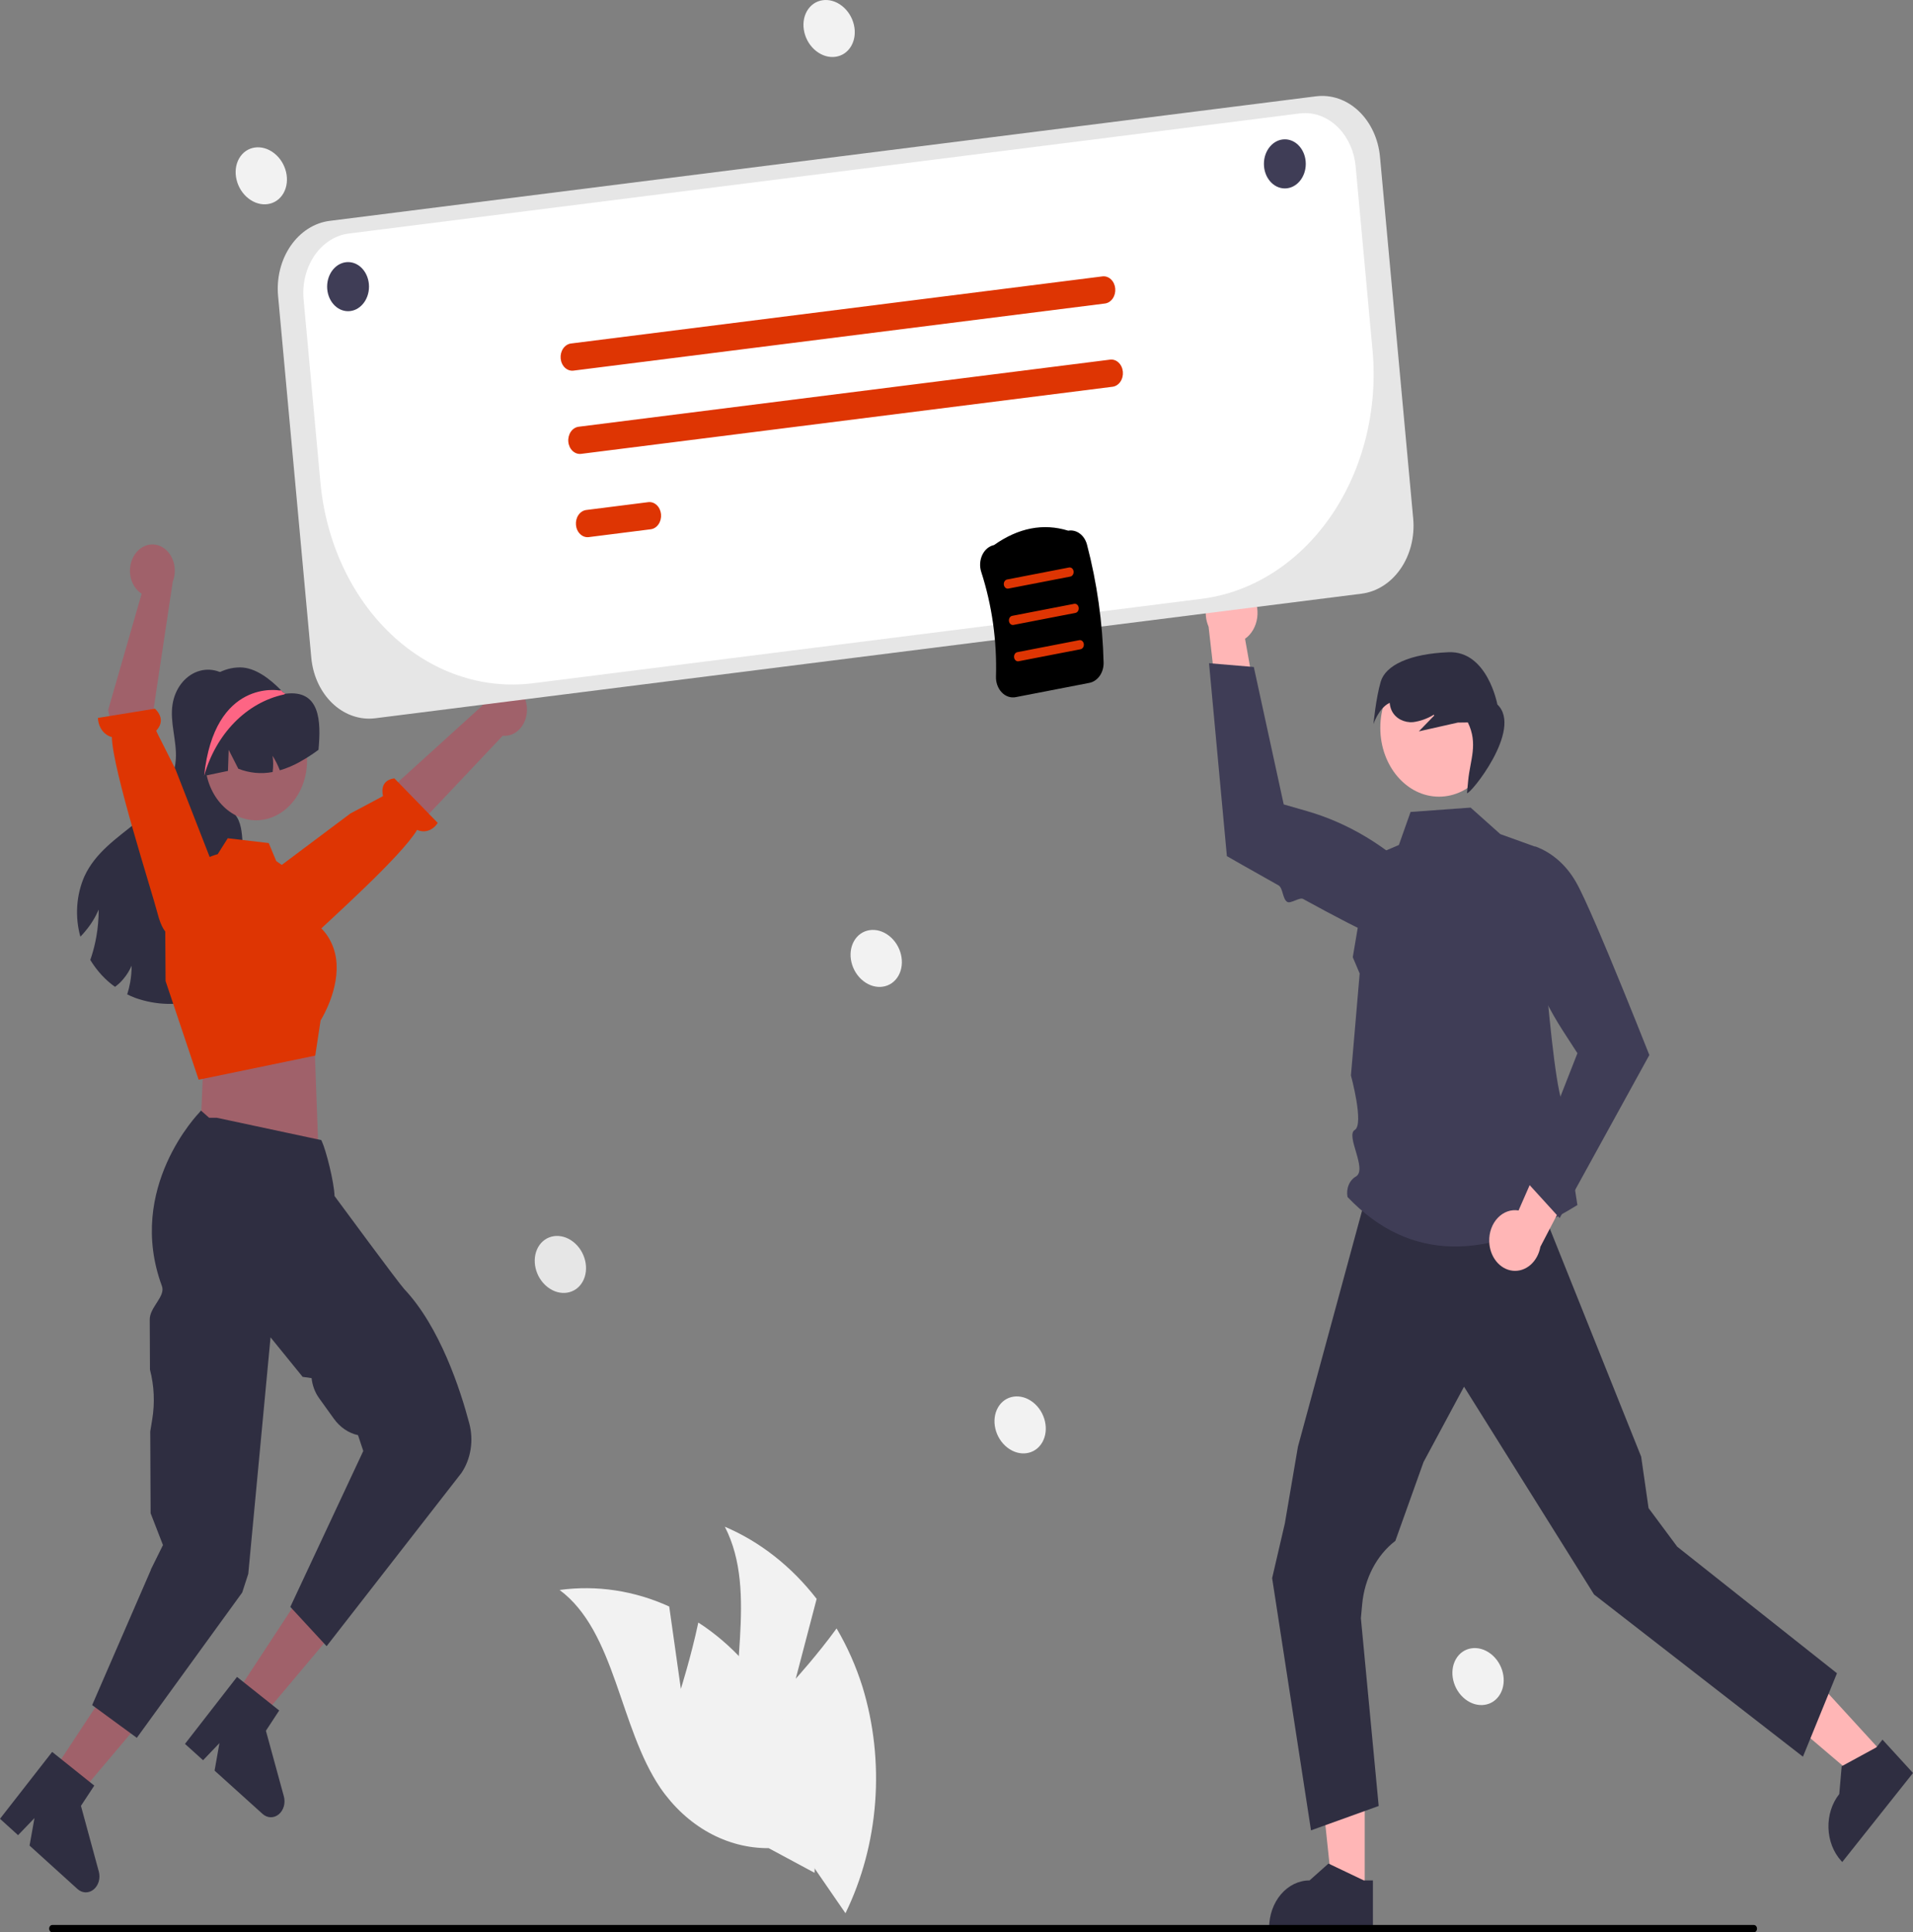 <svg width="197" height="199" viewBox="0 0 197 199" fill="none" xmlns="http://www.w3.org/2000/svg">
<rect x="0" y="0" width="197" height="199" fill="#808080" stroke="none"/>
<g clip-path="url(#clip0_7_775)">
<path d="M81.946 172.882L84.098 164.663C81.509 161.321 78.263 158.771 74.644 157.234C78.18 164.106 74.753 173.071 76.181 180.922C76.643 183.366 77.567 185.658 78.886 187.626C80.205 189.595 81.885 191.19 83.801 192.293L87.066 197.038C88.778 193.531 89.821 189.629 90.124 185.603C90.426 181.577 89.981 177.522 88.818 173.717C88.148 171.59 87.252 169.57 86.152 167.706C84.212 170.382 81.946 172.882 81.946 172.882Z" fill="#F2F2F2"/>
<path d="M70.115 173.932L68.916 165.45C65.328 163.813 61.453 163.228 57.629 163.746C63.408 168.047 63.749 177.864 68.012 184.144C69.355 186.09 71.053 187.657 72.982 188.729C74.911 189.801 77.021 190.35 79.156 190.335L83.882 192.875C84.081 188.84 83.531 184.802 82.271 181.04C81.011 177.279 79.07 173.882 76.583 171.084C75.175 169.531 73.605 168.192 71.912 167.099C71.192 170.509 70.115 173.932 70.115 173.932Z" fill="#F2F2F2"/>
<path d="M140.536 194.929L137.222 194.929L135.645 179.935L140.537 179.935L140.536 194.929Z" fill="#FFB6B6"/>
<path d="M141.381 198.697L130.695 198.697V198.538C130.695 197.244 131.133 196.003 131.913 195.088C132.693 194.173 133.751 193.659 134.854 193.659H134.855L136.807 191.922L140.449 193.66L141.382 193.66L141.381 198.697Z" fill="#2F2E41"/>
<path d="M194.074 180.75L191.814 183.593L181.387 174.723L184.722 170.526L194.074 180.75Z" fill="#FFB6B6"/>
<path d="M197 182.594L189.714 191.763L189.615 191.655C188.808 190.772 188.333 189.55 188.294 188.257C188.255 186.964 188.656 185.706 189.408 184.759L189.408 184.759L189.656 181.9L193.222 179.959L193.858 179.159L197 182.594Z" fill="#2F2E41"/>
<path d="M189.17 172.323L185.666 180.916L164.155 164.211L161.026 159.209L150.765 142.811L146.594 150.574L143.692 158.689C142.746 159.413 141.949 160.374 141.358 161.503C140.768 162.632 140.398 163.9 140.276 165.217L140.144 166.654L141.977 185.992L135.007 188.502L131.004 162.524L132.312 156.895L133.66 148.994L140.443 124.024H158.595L169.007 150.018L169.768 155.315L172.72 159.289L189.17 172.323Z" fill="#2F2E41"/>
<path d="M151.445 83.172L154.501 85.902L158.186 87.23C158.186 87.23 159.71 112.366 161.083 113.976C162.455 115.586 161.217 115.63 161.493 117.721C161.769 119.813 162.439 124.101 162.439 124.101C153.173 129.854 145.185 130.008 138.768 123.276C138.686 122.86 138.728 122.423 138.886 122.038C139.045 121.653 139.311 121.343 139.64 121.16C140.835 120.417 138.539 116.948 139.515 116.368C140.491 115.788 139.119 110.756 139.119 110.756L140.019 100.258L139.308 98.579L141.044 88.311L144.057 87.02L145.26 83.62L151.445 83.172Z" fill="#3F3D56"/>
<path d="M153.36 127.848C153.346 127.394 153.417 126.942 153.569 126.524C153.72 126.106 153.948 125.732 154.236 125.428C154.523 125.124 154.865 124.898 155.235 124.766C155.606 124.633 155.996 124.598 156.38 124.662L160.686 114.844L163.085 119.844L158.628 128.401C158.494 129.149 158.13 129.814 157.606 130.269C157.082 130.724 156.434 130.937 155.785 130.869C155.135 130.801 154.53 130.456 154.083 129.899C153.636 129.342 153.379 128.612 153.36 127.848H153.36Z" fill="#FFB6B6"/>
<path d="M160.612 125.446L169.849 108.654L169.819 108.577C169.784 108.489 167.692 103.19 165.665 98.337C165.353 97.589 165.043 96.852 164.741 96.147C164.611 95.842 164.483 95.544 164.357 95.252C163.506 93.284 162.762 91.657 162.318 90.884C161.336 89.137 159.874 87.836 158.175 87.198L158.132 87.185L158.092 87.205C157.26 87.616 156.574 88.347 156.144 89.278C155.715 90.209 155.569 91.283 155.73 92.324C156.531 97.346 158.317 102.08 160.945 106.154L162.443 108.469L157.239 121.739L160.612 125.446Z" fill="#3F3D56"/>
<path d="M128.849 61.081C129.104 61.423 129.291 61.827 129.398 62.263C129.505 62.7 129.529 63.159 129.468 63.607C129.408 64.056 129.264 64.484 129.047 64.86C128.83 65.237 128.546 65.553 128.214 65.786L130.139 76.594L125.591 74.482L124.46 64.542C124.162 63.862 124.088 63.077 124.251 62.337C124.414 61.596 124.803 60.951 125.344 60.525C125.885 60.098 126.541 59.919 127.187 60.021C127.833 60.124 128.424 60.501 128.849 61.081H128.849Z" fill="#FFB6B6"/>
<path d="M124.505 68.303L126.344 88.17L126.409 88.207C126.463 88.238 128.793 89.579 131.653 91.175C132.136 91.445 132.067 92.611 132.571 92.89C132.918 93.082 133.836 92.385 134.187 92.578C137.313 94.293 140.474 95.96 141.734 96.412C143.435 97.044 145.269 96.975 146.932 96.216L146.972 96.194L146.993 96.149C147.418 95.215 147.559 94.14 147.393 93.1C147.227 92.06 146.763 91.117 146.079 90.428C142.761 87.118 138.832 84.759 134.603 83.536L132.197 82.844L129.116 68.691L124.505 68.303Z" fill="#3F3D56"/>
<path d="M148.188 82.047C151.526 82.047 154.232 78.873 154.232 74.957C154.232 71.042 151.526 67.867 148.188 67.867C144.849 67.867 142.143 71.042 142.143 74.957C142.143 78.873 144.849 82.047 148.188 82.047Z" fill="#FFB6B6"/>
<path d="M142.186 70.206C142.684 68.51 145.158 67.334 149.169 67.17C153.181 67.007 154.198 72.551 154.198 72.551C156.876 75.1 151.339 81.921 151.071 81.676L151.191 80.394C151.391 78.271 152.238 76.615 151.16 74.402L150.125 74.416C148.789 74.718 147.452 75.019 146.115 75.32L147.698 73.686L147.653 73.605C146.98 74.016 146.247 74.277 145.493 74.374C144.642 74.433 143.712 74.036 143.305 73.158C143.196 72.917 143.13 72.653 143.11 72.381C141.963 72.918 141.438 74.577 141.438 74.577C141.438 74.577 141.689 71.903 142.186 70.206Z" fill="#2F2E41"/>
<path d="M24.353 70.632C24.271 70.51 24.182 70.394 24.088 70.284C24.111 70.247 24.134 70.207 24.157 70.17L24.353 70.632Z" fill="#2F2E41"/>
<path d="M25.528 99.146C24.539 101.206 22.565 102.355 20.608 102.918C18.409 103.594 16.094 103.541 13.919 102.767C13.643 102.662 13.367 102.541 13.1 102.406C13.229 102.006 13.33 101.594 13.405 101.175C13.505 100.609 13.555 100.031 13.554 99.453C13.336 99.951 13.054 100.407 12.718 100.805C12.458 101.124 12.163 101.402 11.841 101.631C10.842 100.919 9.976 99.976 9.297 98.859C9.341 98.735 9.384 98.61 9.424 98.485C9.633 97.834 9.798 97.164 9.918 96.483C10.082 95.561 10.164 94.622 10.163 93.681C9.808 94.492 9.349 95.234 8.8 95.879C8.636 96.085 8.461 96.28 8.277 96.462C7.992 95.447 7.882 94.376 7.953 93.31C8.024 92.245 8.275 91.207 8.691 90.256C9.829 87.788 12.037 86.322 14.003 84.727C15.971 83.132 17.94 80.975 18.107 78.173C18.219 76.282 17.472 74.387 17.771 72.526C17.896 71.742 18.203 71.012 18.658 70.418C19.113 69.824 19.698 69.387 20.349 69.156C21.001 68.925 21.694 68.908 22.353 69.107C23.012 69.306 23.613 69.713 24.088 70.284C22.973 72.139 21.863 74.057 21.412 76.262C20.952 78.507 21.329 81.14 22.838 82.627C23.355 83.139 23.99 83.503 24.39 84.144C24.922 84.993 24.924 86.126 25.011 87.171C25.183 89.204 25.749 91.159 26.054 93.172C26.362 95.181 26.379 97.362 25.528 99.146Z" fill="#2F2E41"/>
<path d="M5.26 182.748L7.883 185.125L16.949 174.389L13.077 170.88L5.26 182.748Z" fill="#A0616A"/>
<path d="M5.371 180.425L9.709 183.893L8.336 185.977L10.175 192.744C10.266 193.078 10.263 193.437 10.167 193.77C10.072 194.102 9.888 194.39 9.643 194.591C9.398 194.792 9.105 194.896 8.806 194.888C8.507 194.879 8.218 194.759 7.981 194.545L3.044 190.071L3.551 187.238L1.861 188.998L0 187.311L5.371 180.425Z" fill="#2F2E41"/>
<path d="M18.568 76.621C18.568 77.823 18.819 79.007 19.3 80.069C19.781 81.131 20.476 82.038 21.326 82.71C22.175 83.383 23.152 83.801 24.171 83.927C25.191 84.054 26.221 83.885 27.171 83.435C28.122 82.986 28.964 82.269 29.623 81.349C30.282 80.428 30.739 79.332 30.953 78.157C31.167 76.981 31.131 75.762 30.85 74.606C30.568 73.45 30.049 72.393 29.338 71.527L29.308 71.492C29.258 71.43 29.207 71.369 29.155 71.31C29.154 71.31 29.154 71.31 29.154 71.31C29.154 71.309 29.153 71.309 29.153 71.309C29.153 71.309 29.153 71.308 29.153 71.308C29.152 71.308 29.152 71.307 29.152 71.307C29.087 71.236 29.022 71.166 28.954 71.098C27.852 69.964 26.304 68.734 24.723 68.734C21.265 68.734 18.568 72.564 18.568 76.621Z" fill="#2F2E41"/>
<path d="M54.257 72.85C54.287 73.242 54.243 73.636 54.129 74.006C54.015 74.376 53.833 74.712 53.596 74.99C53.359 75.269 53.074 75.483 52.758 75.618C52.444 75.752 52.107 75.804 51.773 75.77L36.269 92.19L33.6 87.248L49.68 72.661C49.766 72.007 50.054 71.412 50.489 70.99C50.924 70.568 51.475 70.348 52.04 70.371C52.604 70.394 53.141 70.659 53.55 71.116C53.958 71.573 54.21 72.19 54.257 72.85V72.85Z" fill="#A0616A"/>
<path d="M29.642 97.146C29.642 97.146 30.219 98.396 32.19 96.466C33.767 94.922 41.325 88.215 42.953 85.466C43.325 85.639 43.736 85.662 44.12 85.531C44.504 85.4 44.84 85.124 45.075 84.744L40.613 80.161C39.279 80.341 39.307 81.393 39.446 81.99L36.081 83.779L27.391 90.293L29.211 96.252L29.642 97.146Z" fill="#DE3503"/>
<path d="M21.223 108.66L20.898 110.475L20.622 117.171L32.771 117.954L32.394 107.656L31.216 105.387L21.223 108.66Z" fill="#A0616A"/>
<path d="M26.372 84.479C29.272 84.479 31.622 81.722 31.622 78.32C31.622 74.919 29.272 72.162 26.372 72.162C23.472 72.162 21.122 74.919 21.122 78.32C21.122 81.722 23.472 84.479 26.372 84.479Z" fill="#A0616A"/>
<path d="M17.051 101.035L17.018 95.916C17.018 94.074 17.549 92.287 18.526 90.844C19.503 89.402 20.868 88.391 22.397 87.975L22.417 87.97L23.455 86.329L27.674 86.824L28.447 88.677L31.503 90.812L32.68 95.249C33.19 95.648 33.625 96.166 33.958 96.771C34.29 97.375 34.513 98.054 34.613 98.764C35.013 101.757 33.226 104.752 33.013 105.095L32.465 108.713L20.552 111.178L20.456 111.193L17.051 101.035Z" fill="#DE3503"/>
<path d="M32.797 77.222C32.184 77.677 31.549 78.088 30.894 78.453C30.23 78.828 29.534 79.122 28.819 79.333C28.614 78.806 28.364 78.306 28.072 77.84C28.147 78.392 28.149 78.955 28.077 79.508C26.892 79.733 25.678 79.616 24.539 79.168L23.551 77.223L23.476 79.394C22.657 79.569 21.84 79.734 21.021 79.906C20.972 79.913 20.924 79.926 20.878 79.936C20.369 77.246 21.09 74.283 22.694 72.489C23.49 71.608 24.484 71.01 25.558 70.766C26.633 70.521 27.745 70.639 28.764 71.107C28.894 71.168 29.026 71.235 29.152 71.306C29.152 71.306 29.152 71.307 29.153 71.307C29.153 71.308 29.153 71.308 29.153 71.308C29.154 71.309 29.154 71.309 29.154 71.309C29.154 71.309 29.155 71.309 29.155 71.309C29.23 71.353 29.293 71.458 29.377 71.448C32.964 70.979 33.079 74.242 32.797 77.222Z" fill="#2F2E41"/>
<path d="M24.062 174.807L26.69 177.178L35.737 166.42L31.86 162.921L24.062 174.807Z" fill="#A0616A"/>
<path d="M24.408 172.699L28.752 176.157L27.383 178.244L29.233 185.006C29.324 185.34 29.322 185.699 29.227 186.032C29.132 186.364 28.949 186.653 28.704 186.854C28.46 187.056 28.166 187.161 27.867 187.153C27.569 187.146 27.279 187.026 27.042 186.812L22.098 182.35L22.6 179.516L20.913 181.28L19.049 179.598L24.408 172.699Z" fill="#2F2E41"/>
<path d="M15.537 161.677L15.537 161.637L16.782 159.12L15.511 155.844L15.472 147.427L15.679 146.164C15.956 144.464 15.875 142.711 15.444 141.056L15.42 135.933C15.376 134.65 17.071 133.521 16.675 132.451C12.939 122.337 20.491 114.621 20.542 114.56L20.696 114.371L21.534 115.115L22.331 115.116L33.086 117.415L33.163 117.585C33.586 118.515 34.403 121.723 34.451 123.175C34.987 123.903 41.093 132.19 41.635 132.765C45.303 136.658 47.403 143.1 48.328 146.594C48.558 147.458 48.604 148.374 48.463 149.263C48.322 150.152 47.997 150.988 47.518 151.696L33.633 169.535L29.897 165.489L37.41 149.431L36.868 147.802C35.896 147.592 35.016 146.992 34.379 146.106L32.858 143.988C32.436 143.403 32.169 142.688 32.087 141.928L31.165 141.798L27.86 137.728L25.567 162.082L24.944 164.006L14.089 178.974L9.49 175.603L15.537 161.677Z" fill="#2F2E41"/>
<path d="M13.879 57.106C13.671 57.414 13.522 57.772 13.444 58.154C13.367 58.537 13.361 58.935 13.428 59.32C13.496 59.705 13.634 60.068 13.835 60.384C14.034 60.7 14.291 60.96 14.586 61.147L11.134 73.133L13.953 85.835L18.498 83.424L15.693 73.844L17.792 59.898C18.026 59.296 18.064 58.614 17.899 57.981C17.733 57.348 17.375 56.808 16.893 56.464C16.411 56.12 15.838 55.995 15.282 56.113C14.727 56.232 14.227 56.585 13.879 57.106Z" fill="#A0616A"/>
<path d="M18.039 96.3C18.039 96.3 16.972 96.972 16.23 94.09C15.635 91.782 11.591 79.254 11.518 75.908C11.126 75.813 10.773 75.567 10.513 75.211C10.254 74.854 10.102 74.406 10.084 73.937L15.958 72.984C16.989 73.995 16.472 74.855 16.076 75.264L18.077 79.24L22.259 89.971L18.818 95.83L18.039 96.3Z" fill="#DE3503"/>
<path d="M21.02 79.906C21.623 77.772 22.705 75.868 24.152 74.393C25.599 72.918 27.357 71.927 29.242 71.524C29.25 71.522 29.275 71.51 29.308 71.492C29.328 71.477 29.353 71.463 29.378 71.448C29.303 71.398 29.23 71.354 29.155 71.31C29.154 71.31 29.154 71.31 29.154 71.31C29.154 71.31 29.153 71.309 29.153 71.309C29.153 71.309 29.153 71.308 29.152 71.308C29.152 71.308 29.152 71.307 29.152 71.307C29.087 71.237 29.022 71.166 28.954 71.098L28.764 71.107C28.764 71.107 22.075 69.865 21.02 79.906Z" fill="#FD6584"/>
<path d="M107.34 148.531C108.07 147.244 107.638 145.402 106.375 144.416C105.112 143.43 103.496 143.674 102.766 144.962C102.036 146.249 102.468 148.091 103.731 149.077C104.994 150.063 106.61 149.818 107.34 148.531Z" fill="#F2F2F2"/>
<path d="M92.52 100.489C93.25 99.202 92.818 97.359 91.554 96.374C90.291 95.388 88.675 95.632 87.945 96.919C87.215 98.207 87.647 100.049 88.91 101.035C90.174 102.021 91.79 101.776 92.52 100.489Z" fill="#F2F2F2"/>
<path d="M154.497 174.449C155.227 173.162 154.795 171.319 153.531 170.333C152.268 169.348 150.652 169.592 149.922 170.879C149.192 172.166 149.624 174.009 150.888 174.995C152.151 175.98 153.767 175.736 154.497 174.449Z" fill="#F2F2F2"/>
<path d="M29.195 19.892C29.925 18.605 29.493 16.762 28.23 15.777C26.967 14.791 25.351 15.035 24.621 16.323C23.891 17.61 24.323 19.452 25.586 20.438C26.849 21.424 28.465 21.179 29.195 19.892Z" fill="#F2F2F2"/>
<path d="M87.669 4.721C88.399 3.434 87.967 1.591 86.704 0.605C85.441 -0.38 83.825 -0.136 83.095 1.151C82.365 2.438 82.797 4.281 84.06 5.267C85.323 6.252 86.939 6.008 87.669 4.721Z" fill="#F2F2F2"/>
<path d="M59.995 132.006C60.725 130.718 60.293 128.876 59.03 127.89C57.767 126.904 56.151 127.149 55.421 128.436C54.691 129.723 55.123 131.566 56.386 132.551C57.649 133.537 59.265 133.293 59.995 132.006Z" fill="#E6E6E6"/>
<path d="M180.614 199H5.382C5.297 199 5.216 198.96 5.156 198.889C5.096 198.819 5.062 198.723 5.062 198.624C5.062 198.524 5.096 198.428 5.156 198.358C5.216 198.287 5.297 198.248 5.382 198.247H180.614C180.699 198.247 180.781 198.287 180.841 198.358C180.901 198.428 180.935 198.524 180.935 198.624C180.935 198.723 180.901 198.819 180.841 198.89C180.781 198.96 180.699 199 180.614 199Z" fill="black"/>
<path d="M37.997 74.011C36.523 74.006 35.102 73.364 34.006 72.207C32.91 71.051 32.216 69.462 32.057 67.743L28.636 30.477C28.468 28.626 28.932 26.773 29.927 25.324C30.923 23.875 32.367 22.948 33.944 22.747L135.52 9.919C137.098 9.721 138.678 10.266 139.913 11.434C141.149 12.601 141.939 14.295 142.11 16.145L145.531 53.411C145.7 55.262 145.235 57.115 144.24 58.564C143.244 60.013 141.8 60.94 140.223 61.141L140.208 60.984L140.223 61.141L38.647 73.97C38.431 73.997 38.214 74.011 37.997 74.011Z" fill="#E6E6E6"/>
<path d="M134.402 11.649C134.211 11.649 134.02 11.661 133.83 11.685L35.916 24.051C35.232 24.137 34.568 24.381 33.964 24.768C33.36 25.155 32.826 25.678 32.394 26.307C31.962 26.936 31.64 27.659 31.446 28.434C31.253 29.209 31.191 30.021 31.264 30.824L32.994 49.666C33.274 52.713 34.062 55.664 35.314 58.353C36.566 61.042 38.258 63.415 40.292 65.337C42.326 67.259 44.663 68.692 47.169 69.555C49.675 70.417 52.302 70.692 54.899 70.365L123.749 61.669C126.338 61.342 128.846 60.42 131.132 58.956C133.417 57.492 135.434 55.514 137.068 53.135C138.701 50.757 139.92 48.024 140.653 45.093C141.386 42.163 141.62 39.091 141.341 36.054L139.605 17.141C139.467 15.635 138.859 14.241 137.899 13.228C136.939 12.214 135.693 11.652 134.402 11.649V11.649Z" fill="white"/>
<path d="M113.782 31.258L59.057 38.17C58.901 38.19 58.742 38.173 58.591 38.121C58.44 38.07 58.299 37.983 58.177 37.868C58.054 37.752 57.952 37.609 57.877 37.447C57.801 37.285 57.754 37.107 57.737 36.923C57.72 36.74 57.734 36.554 57.778 36.377C57.823 36.2 57.896 36.035 57.995 35.891C58.094 35.748 58.216 35.628 58.354 35.54C58.492 35.451 58.644 35.396 58.801 35.376L113.526 28.465C113.682 28.445 113.841 28.461 113.992 28.513C114.143 28.565 114.284 28.651 114.406 28.767C114.529 28.883 114.631 29.025 114.707 29.187C114.782 29.349 114.83 29.527 114.847 29.711C114.863 29.894 114.849 30.08 114.805 30.257C114.76 30.434 114.687 30.599 114.588 30.743C114.489 30.887 114.367 31.006 114.229 31.095C114.091 31.183 113.939 31.238 113.782 31.258Z" fill="#DE3503"/>
<path d="M114.569 39.831L59.844 46.742C59.528 46.782 59.212 46.673 58.965 46.44C58.717 46.206 58.559 45.866 58.525 45.496C58.491 45.126 58.584 44.755 58.783 44.464C58.983 44.174 59.272 43.989 59.588 43.949L114.313 37.038C114.629 36.998 114.945 37.106 115.193 37.34C115.44 37.574 115.598 37.913 115.632 38.284C115.666 38.654 115.573 39.025 115.374 39.315C115.175 39.605 114.885 39.791 114.569 39.831Z" fill="#DE3503"/>
<path d="M67.008 54.509L60.631 55.315C60.315 55.355 59.999 55.246 59.752 55.012C59.504 54.778 59.346 54.439 59.312 54.069C59.278 53.698 59.371 53.327 59.57 53.037C59.769 52.747 60.059 52.561 60.375 52.522L66.752 51.716C66.909 51.696 67.067 51.712 67.218 51.764C67.369 51.816 67.51 51.902 67.632 52.018C67.755 52.134 67.857 52.277 67.933 52.439C68.008 52.601 68.056 52.779 68.073 52.962C68.089 53.146 68.075 53.331 68.031 53.508C67.986 53.686 67.913 53.851 67.814 53.994C67.715 54.138 67.593 54.258 67.455 54.346C67.317 54.434 67.165 54.49 67.008 54.509Z" fill="#DE3503"/>
<path d="M35.844 32.049C37.034 32.049 37.999 30.917 37.999 29.52C37.999 28.124 37.034 26.992 35.844 26.992C34.653 26.992 33.688 28.124 33.688 29.52C33.688 30.917 34.653 32.049 35.844 32.049Z" fill="#3F3D56"/>
<path d="M132.312 19.406C133.503 19.406 134.468 18.274 134.468 16.878C134.468 15.481 133.503 14.349 132.312 14.349C131.122 14.349 130.157 15.481 130.157 16.878C130.157 18.274 131.122 19.406 132.312 19.406Z" fill="#3F3D56"/>
<path d="M103.168 71.316C102.97 71.112 102.813 70.859 102.709 70.575C102.604 70.291 102.555 69.983 102.565 69.674C102.674 66.001 102.158 62.34 101.048 58.904C100.954 58.615 100.916 58.305 100.937 57.996C100.958 57.688 101.037 57.389 101.168 57.121C101.295 56.864 101.467 56.642 101.674 56.471C101.881 56.3 102.118 56.184 102.367 56.132C104.873 54.358 107.442 53.861 110.003 54.652C110.416 54.581 110.838 54.685 111.191 54.945C111.545 55.205 111.808 55.605 111.934 56.072C112.971 60.021 113.548 64.117 113.649 68.248C113.658 68.744 113.515 69.227 113.246 69.609C112.976 69.99 112.598 70.245 112.181 70.327L104.6 71.796C104.346 71.846 104.086 71.828 103.838 71.745C103.59 71.662 103.361 71.516 103.168 71.316Z" fill="black"/>
<path d="M103.841 60.615L110.222 59.379C110.274 59.369 110.325 59.347 110.37 59.314C110.415 59.281 110.454 59.238 110.485 59.188C110.516 59.137 110.538 59.08 110.551 59.019C110.563 58.958 110.564 58.895 110.556 58.834C110.547 58.772 110.528 58.713 110.5 58.66C110.472 58.608 110.435 58.562 110.392 58.525C110.349 58.489 110.3 58.463 110.248 58.449C110.196 58.435 110.143 58.433 110.09 58.444L103.709 59.68C103.604 59.701 103.51 59.77 103.447 59.872C103.385 59.974 103.36 60.101 103.377 60.225C103.395 60.349 103.454 60.459 103.54 60.533C103.627 60.606 103.736 60.636 103.841 60.615Z" fill="#DE3503"/>
<path d="M104.368 64.358L110.749 63.121C110.855 63.101 110.949 63.032 111.012 62.929C111.074 62.827 111.099 62.7 111.082 62.576C111.064 62.452 111.006 62.341 110.918 62.268C110.831 62.195 110.723 62.165 110.617 62.186L104.236 63.422C104.184 63.432 104.134 63.454 104.089 63.487C104.043 63.52 104.004 63.563 103.973 63.614C103.942 63.664 103.92 63.721 103.908 63.782C103.896 63.843 103.894 63.906 103.903 63.967C103.911 64.029 103.93 64.088 103.958 64.141C103.986 64.194 104.023 64.24 104.066 64.276C104.11 64.312 104.159 64.338 104.21 64.352C104.262 64.366 104.316 64.368 104.368 64.358Z" fill="#DE3503"/>
<path d="M104.895 68.1L111.276 66.863C111.382 66.843 111.476 66.774 111.539 66.672C111.601 66.569 111.626 66.442 111.609 66.318C111.592 66.194 111.533 66.083 111.446 66.01C111.358 65.937 111.25 65.907 111.144 65.928L104.764 67.164C104.711 67.174 104.661 67.197 104.616 67.229C104.571 67.262 104.532 67.305 104.501 67.356C104.47 67.406 104.448 67.464 104.436 67.524C104.424 67.585 104.422 67.648 104.431 67.709C104.439 67.771 104.458 67.829 104.486 67.882C104.514 67.935 104.551 67.981 104.594 68.017C104.637 68.054 104.686 68.079 104.738 68.094C104.789 68.108 104.843 68.11 104.895 68.1Z" fill="#DE3503"/>
</g>
<defs>
<clipPath id="clip0_7_775">
<rect width="197" height="199" fill="white"/>
</clipPath>
</defs>
</svg>
